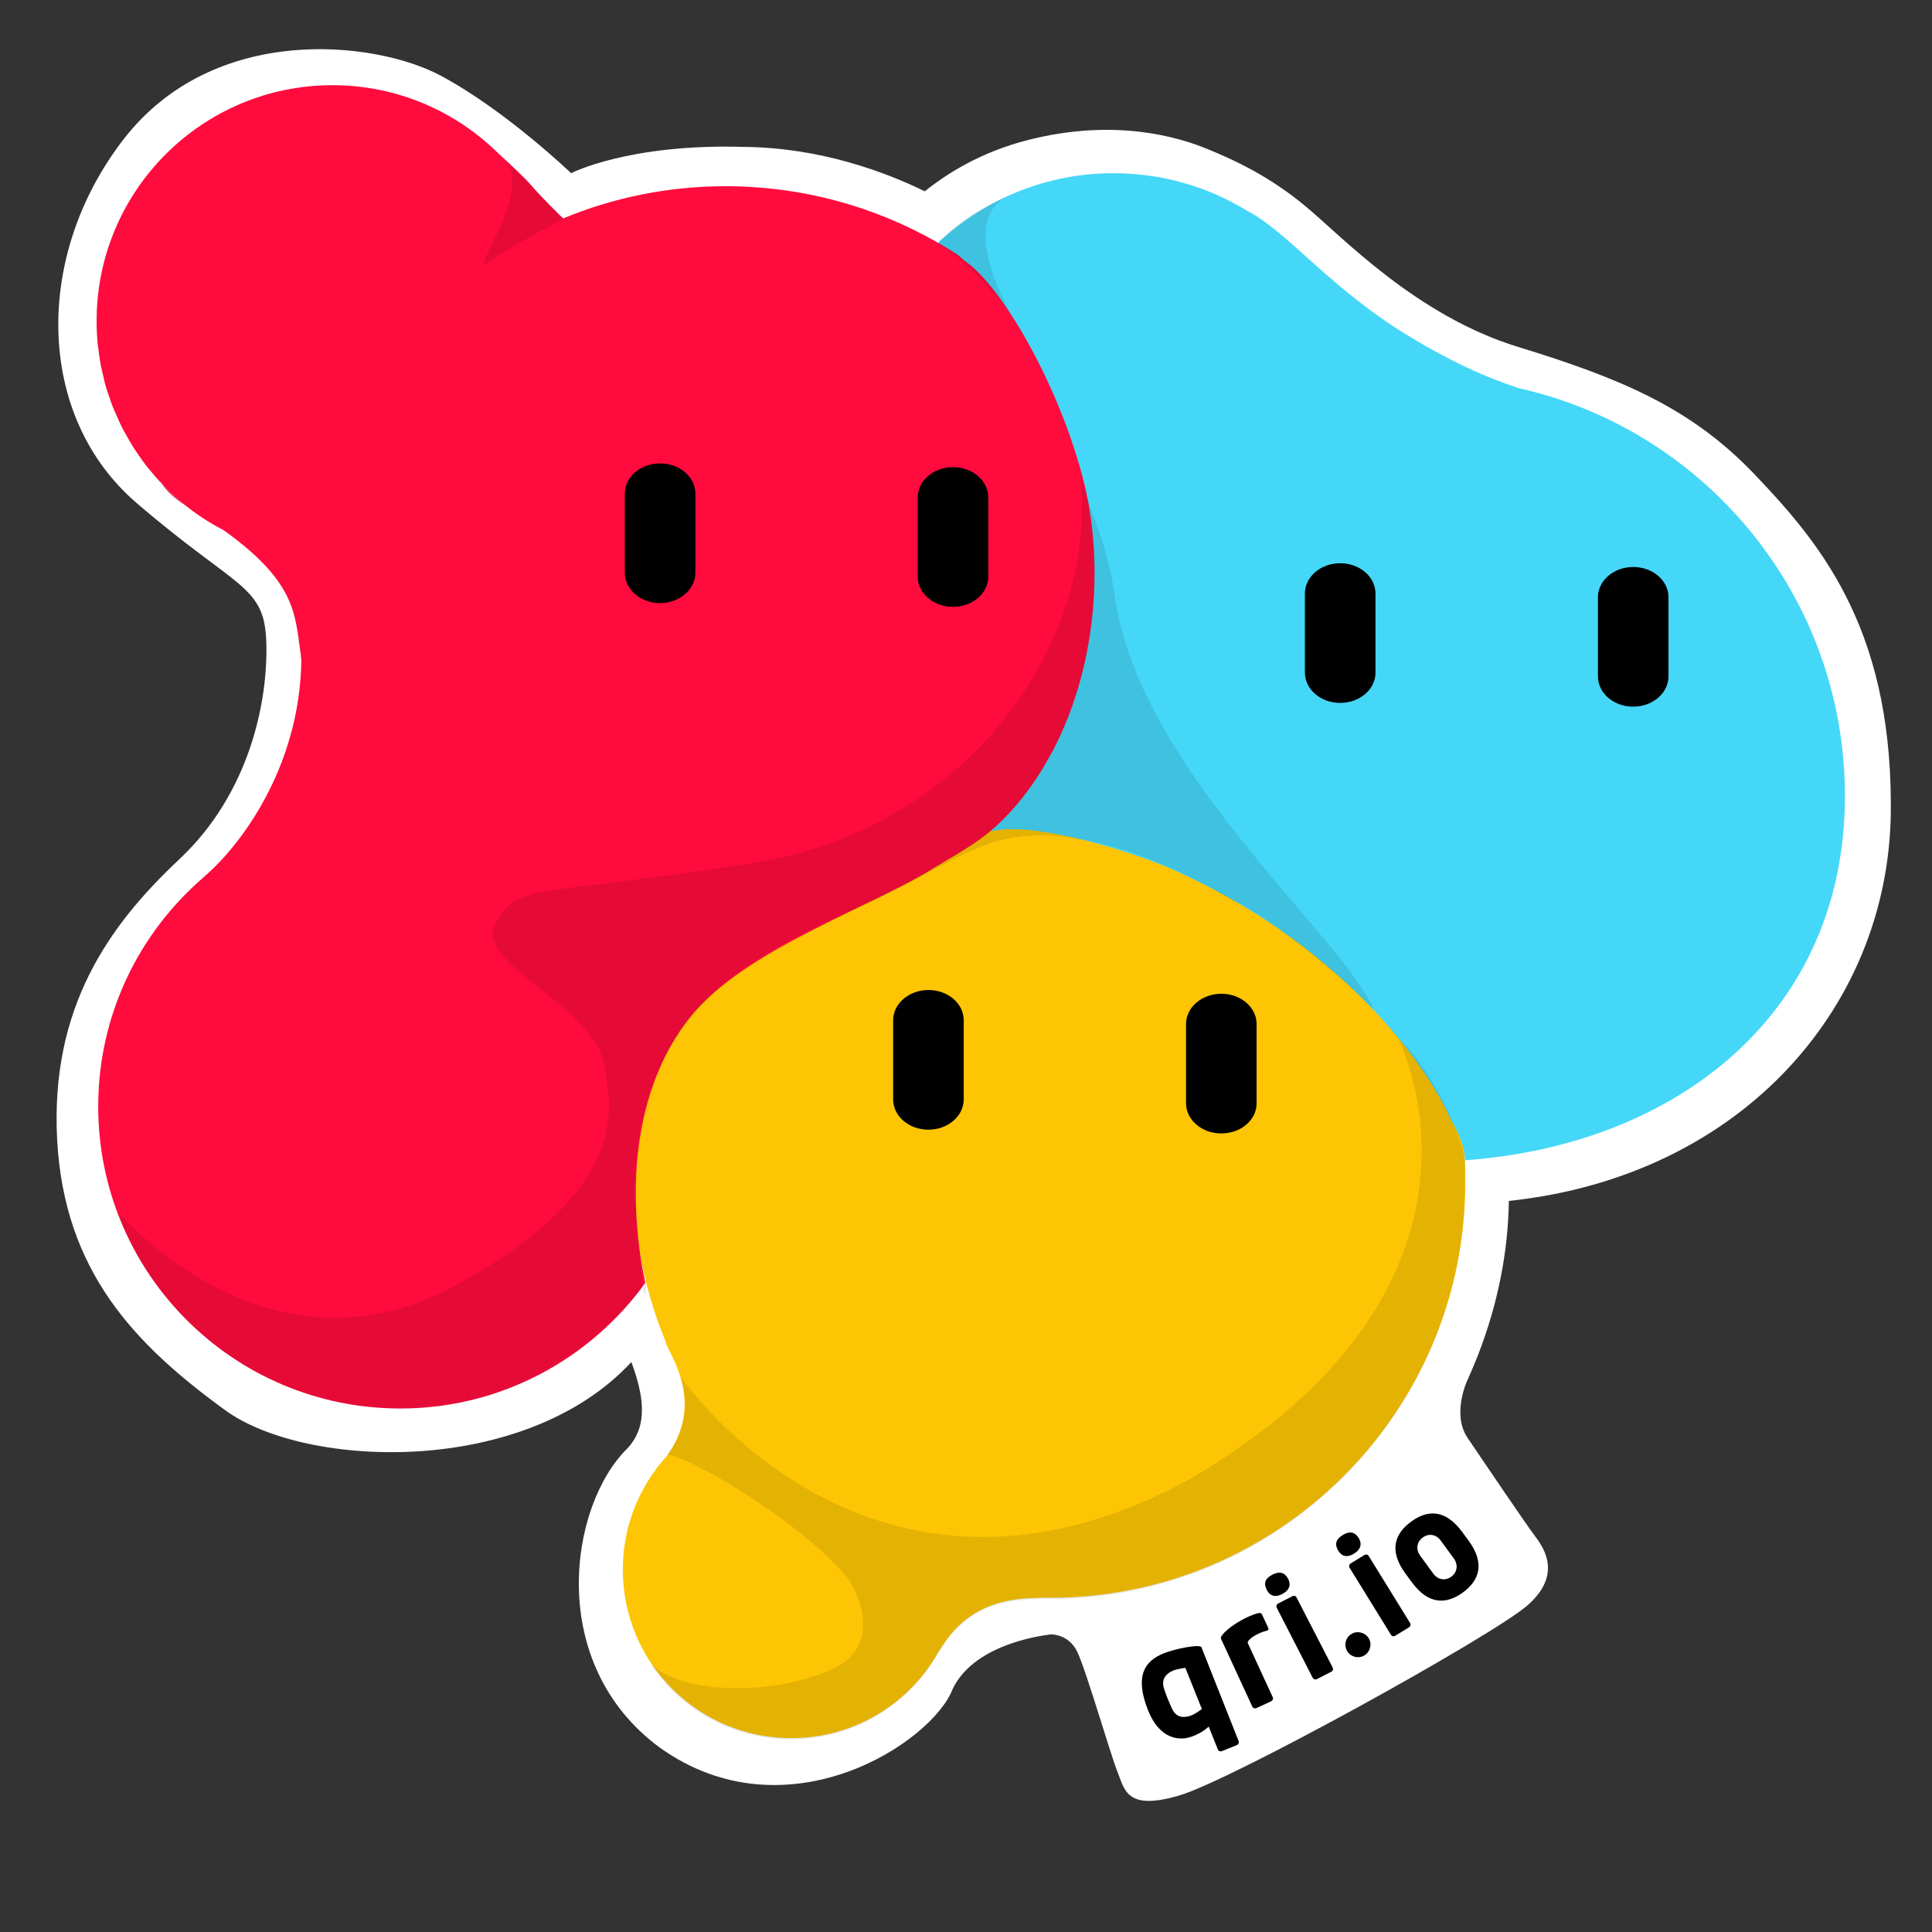 <svg enable-background="new 0 0 144 144" viewBox="0 0 144 144" xmlns="http://www.w3.org/2000/svg"><rect x="0" y="0" width="144" height="144" fill="#333333" stroke="none"/><path d="m109.47 102.63s-1.35 2.67-.08 4.55 4.35 6.43 5.02 7.31c.66.88 2.06 2.89-.58 5.18s-22.03 13.01-25.95 14.16-4.05-.42-4.59-1.77-2.31-7.49-2.99-8.93-2.14-1.32-2.14-1.32l8.12-4.07z" fill="#fff"/><path d="m140.93 59.89c-.02-13.31-5.45-19.6-10.18-24.56s-10-7.14-17.59-9.47c-7.59-2.32-13.13-8.22-15.81-10.45s-5.14-3.39-7.32-4.29-6.88-2.32-13.31-.71c-3.61.9-6.21 2.57-7.79 3.85-2.9-1.42-7.73-3.25-13.45-3.31-8.65-.26-12.91 1.96-12.91 1.96s-4.9-4.7-9.74-7.28c-4.83-2.58-16.82-3.97-23.58 4.7-6.75 8.68-6.62 20.67.93 27.16s9.54 6.09 9.67 10.4c.13 4.3-1.19 11.19-6.49 16.16s-9.62 11.1-9.1 20.91c.53 9.8 5.78 15.25 12.54 20.16 6 4.35 22.29 4.99 30.26-3.6.87 2.38 1.33 4.7-.31 6.45-4.31 4.22-6.11 16 2.43 22.29 9.44 6.74 20.31-.36 21.84-4.4 1.44-2.97 5.84-4.22 9.89-4.22 19.49.08 31.36-17 31.55-32.13 17.49-1.85 28.63-14.74 28.47-29.62z" fill="#fff"/><path d="m78.23 57.13c-17.11 0-30.98 13.87-30.98 30.98 0 4.25.86 8.3 2.41 11.99-.02 0-.04.01-.04.01.12.25.28.56.45.91.09.19.17.38.26.57.73 1.7 1.35 4.19-.63 6.94-.33.36-.64.74-.92 1.14-.03.04-.06.08-.08.11-1.44 2.04-2.28 4.53-2.28 7.21 0 6.94 5.62 12.56 12.56 12.56 4.73 0 8.86-2.62 11-6.49.07-.09.14-.19.21-.3 2.19-3.53 5.49-3.63 7.4-3.67 0 0 0-.01-.01-.02.22 0 .44.02.66.02 17.11 0 30.98-13.87 30.98-30.98s-13.88-30.98-30.99-30.98z" fill="#fdc503"/><path d="m137.51 59.33c0-14.86-10.4-27.28-24.31-30.4-2.29-.76-4.97-1.86-8.96-4.35-5.56-3.59-8.31-7.33-11.37-8.92-2.88-1.75-6.27-2.75-9.89-2.75-5.49 0-10.43 2.33-13.92 6.04.28.28 1.12 1.12 2.4 2.33 1.58 1.49 6.02 5.12 8.72 15.26s-6.28 25.42-6.28 25.42c3.02-.79 10.42 1.48 13.53 2.86 12.16 5.41 18.7 14.09 20.74 18.7.93 1.55 1.02 2.64 1.02 2.96 15.82-1.14 28.32-10.97 28.32-27.15z" fill="#45d7f8"/><g fill="#ec325a"><path d="m8.47 30.44c-.12-.31-.23-.63-.34-.95.11.32.21.64.34.95z"/><path d="m7.54 27.29c-.07-.37-.12-.75-.17-1.13.05.37.1.75.17 1.13z"/><path d="m7.93 28.89c-.1-.33-.17-.67-.25-1.01.08.34.15.68.25 1.01z"/><path d="m9.95 33.32c-.18-.28-.34-.57-.5-.86.15.29.32.58.5.86z"/><path d="m10.87 34.64c-.2-.26-.39-.54-.58-.81.19.27.38.55.58.81z"/><path d="m7.3 25.63c-.05-.56-.08-1.13-.08-1.7-.01.57.02 1.14.08 1.7z"/><path d="m9.14 31.92c-.15-.3-.29-.6-.42-.91.14.31.27.61.42.91z"/><path d="m16.63 39.49c-.98-.51-1.91-1.12-2.77-1.8.87.68 1.79 1.28 2.77 1.8z"/><path d="m11.91 35.86c-.23-.24-.44-.5-.65-.75.21.26.42.51.65.75z"/><path d="m22.45 48.8c.02.15.02.31.04.46-.02-.15-.03-.31-.04-.46z"/></g><path d="m70.04 18.17c.43.25.85.51 1.27.78-.56-.43-1.04-.68-1.27-.78z" fill="#4fc7f3"/><path d="m11.25 35.11c-.13-.16-.26-.31-.38-.47.13.16.26.31.38.47z" fill="#ec325a"/><path d="m10.29 33.83c-.11-.17-.23-.33-.34-.51.11.17.22.34.34.51z" fill="#ec325a"/><path d="m7.37 26.15c-.02-.18-.06-.35-.07-.52.01.18.05.35.07.52z" fill="#ec325a"/><path d="m9.44 32.46c-.1-.18-.2-.36-.3-.54z" fill="#ec325a"/><path d="m7.68 27.88c-.05-.2-.1-.39-.14-.6.04.21.09.4.14.6z" fill="#ec325a"/><path d="m11.91 35.86c.06.06.1.13.16.19.33.54.91 1.09 1.78 1.63.01 0 .01.01.02.01-.71-.56-1.35-1.17-1.96-1.83z" fill="#ec325a"/><path d="m8.13 29.49c-.07-.2-.14-.39-.2-.59.06.19.14.39.2.59z" fill="#ec325a"/><path d="m8.72 31.01c-.08-.19-.17-.38-.25-.57.08.19.17.38.25.57z" fill="#ec325a"/><path d="m80.68 35.51c-1.93-7.24-6.16-14.33-8.81-16.09-.19-.18-.37-.33-.55-.47-.42-.27-.84-.53-1.27-.78-.08-.04-.13-.06-.13-.06l-.02-.01-.08-.06c-4.64-2.64-10-4.16-15.73-4.16-4.29 0-8.38.85-12.12 2.4-.2-.19-1.66-1.62-2.35-2.44-.49-.58-1.71-1.71-2.48-2.41-3.18-3.14-7.54-5.08-12.36-5.08-9.71 0-17.58 7.87-17.58 17.58 0 .57.03 1.14.08 1.7.02.18.05.35.07.52.05.38.1.76.17 1.13.04.2.1.4.14.6.08.34.15.68.25 1.01.06.2.13.4.2.59.11.32.21.64.34.95.08.19.17.38.25.57.14.31.27.61.42.91.09.18.2.36.3.54.16.29.33.58.5.86.11.17.23.34.34.51.19.28.38.55.58.81.12.16.25.32.38.47.21.26.43.51.65.75.61.65 1.26 1.27 1.96 1.83.86.68 1.79 1.29 2.77 1.8.01.01.02.02.04.02 5.41 3.85 5.35 6.29 5.75 9.11.01.06.02.12.03.18.01.15.02.31.04.46-.13 8.03-4.61 13.85-7.22 16.07-.04.03-.06.06-.09.09-4.79 4.13-7.83 10.24-7.83 17.06 0 12.43 10.08 22.51 22.51 22.51 7.53 0 14.19-3.7 18.27-9.37-.08-.39-.16-.78-.23-1.17-1.2-6.8-.25-13.8 3.52-18.57 3.98-5.05 13.6-8.28 18.19-11.16 1.3-.77 2.23-1.32 3.02-1.85.87-.59 1.58-1.17 2.4-2.02 1.07-1.11 2-2.36 2.8-3.7 3.86-6.39 4.66-14.94 2.88-21.63z" fill="#ff0b3d"/><path d="m99.89 52.39c-1.46 0-2.63-1.01-2.63-2.26v-5.89c0-1.25 1.18-2.26 2.63-2.26s2.63 1.01 2.63 2.26v5.89c.01 1.24-1.17 2.26-2.63 2.26z"/><path d="m121.73 52.67c-1.46 0-2.63-1.01-2.63-2.26v-5.89c0-1.25 1.18-2.26 2.63-2.26 1.46 0 2.63 1.01 2.63 2.26v5.89c0 1.24-1.18 2.26-2.63 2.26z"/><path d="m69.2 84.2c-1.46 0-2.63-1.01-2.63-2.26v-5.89c0-1.25 1.18-2.26 2.63-2.26 1.46 0 2.63 1.01 2.63 2.26v5.89c0 1.25-1.18 2.26-2.63 2.26z"/><path d="m91.03 84.48c-1.46 0-2.63-1.01-2.63-2.26v-5.89c0-1.25 1.18-2.26 2.63-2.26 1.46 0 2.63 1.01 2.63 2.26v5.89c.01 1.25-1.17 2.26-2.63 2.26z"/><path d="m49.2 44.95c-1.46 0-2.63-1.01-2.63-2.26v-5.89c0-1.25 1.18-2.26 2.63-2.26 1.46 0 2.63 1.01 2.63 2.26v5.89c0 1.24-1.18 2.26-2.63 2.26z"/><path d="m71.03 45.23c-1.46 0-2.63-1.01-2.63-2.26v-5.89c0-1.25 1.18-2.26 2.63-2.26 1.46 0 2.63 1.01 2.63 2.26v5.89c.01 1.24-1.17 2.26-2.63 2.26z"/><path d="m75.37 23.44s-4.12-6.91-.28-8.79c0 0-3.19 1.21-5.19 3.47.01-.01 2.68 1.62 5.47 5.32z" opacity=".1"/><path d="m80.47 34.76c.19 2.6 1.81 4.42 2.6 9.49 1.65 12.95 16.84 25.32 19.35 31.02-6.14-6.07-11.43-8.83-10.23-7.95 0 0-5.95-3.91-12.09-4.84s-8.09 1.3-14.23 4.28c-6.14 3.07-18.7 6.51-18.51 22.14.74 11.16.79 6.74.79 6.74s-6.56 9.44-18.28 9.35-19.07-8.42-21.07-14.65c0 0 10.98 13.02 24.93 5.58s11.58-14.09 11.39-16.14c-.47-4.84-9.95-7.91-8.19-10.98 1.77-3.07 2.51-1.86 19.07-4.46s26.14-16.93 24.47-29.58z" opacity=".1"/><path d="m109.21 86.53c-.37-2.14-2.42-6.74-5.02-9.16 0 0 9.49 18.14-15.44 32.84-23.91 13.12-38.05-7.63-38.05-7.63s1.26 2.93-.98 5.86c1.1-.15 9.53 4.58 13.35 9.05.88 1.03 2.88 5.36-1.26 7.02-4.06 1.78-10.93 1.88-13.28-.49l-.04-.01c2.25 3.4 6.1 5.63 10.48 5.63 4.73 0 8.85-2.62 10.99-6.49.07-.09.14-.19.21-.3 2.19-3.53 5.49-3.63 7.4-3.67 0 0 0-.01-.01-.01.22 0 .44.01.66.01 16.37 0 29.78-12.7 30.9-28.79z" opacity=".1"/><path d="m42 16.3s-3.91 2.05-5.58 3.21 3.53-5.4 1.12-7.72c1.63 1.62 4.46 4.51 4.46 4.51z" opacity=".1"/><path d="m92.32 129.77c.06.14-.04.26-.13.3l-1.12.45c-.1.04-.25.01-.3-.13l-.68-1.7c-.46.43-.96.63-1.22.73-.92.36-2.43.25-3.3-1.94-1-2.52-.3-3.67 1.19-4.26.77-.31 2.68-.71 2.79-.44zm-3.97-5.46s-.56.07-.9.2c-.47.19-.94.61-.69 1.35 0 0 .14.43.29.79.14.36.31.71.31.71.32.71.94.69 1.43.5.34-.13.79-.48.79-.48z"/><path d="m93.83 121.75c-.82.38-.84.69-.84.69l1.87 4.05c.07.14-.02.26-.11.31l-1.1.51c-.09.04-.25.03-.31-.11l-2.34-5.07c-.1-.21.74-1.03 2.04-1.63.2-.09.55-.23.8-.28.1 0 .18.02.22.11l.46.99c.04.08.04.17-.06.21-.13.03-.42.12-.63.22z"/><path d="m94.42 118.5c-.3-.58-.03-.9.41-1.13s.88-.26 1.18.31c.27.53 0 .91-.44 1.13-.44.23-.88.22-1.15-.31zm4.91 5.79c.07.14-.01.27-.1.31l-1.07.55c-.09.05-.24.04-.32-.1l-2.68-5.22c-.07-.14.01-.27.1-.31l1.07-.55c.09-.05.24-.04.31.1z"/><path d="m100.76 121.77c.44-.25 1.02-.08 1.27.36.25.45.08 1.02-.36 1.27-.45.25-1.02.09-1.27-.36-.25-.44-.1-1.02.36-1.27z"/><path d="m99.75 115.58c-.34-.55-.1-.9.32-1.16s.86-.33 1.2.22c.31.51.07.9-.35 1.16s-.86.29-1.17-.22zm5.35 5.39c.08.13.01.27-.08.32l-1.03.63c-.09.06-.24.06-.32-.08l-3.08-4.99c-.08-.13-.01-.27.08-.32l1.03-.63c.09-.05.24-.06.32.08z"/><path d="m108.98 114.18.48.65c1.29 1.76.74 3.01-.42 3.86s-2.52 1-3.81-.76l-.48-.65c-1.29-1.76-.74-3.01.42-3.86 1.16-.86 2.52-1 3.81.76zm-.62 1.98-.98-1.34c-.35-.48-.91-.54-1.34-.22-.43.31-.54.86-.19 1.35l.98 1.34c.35.48.91.54 1.34.23.43-.32.54-.87.19-1.36z"/></svg>